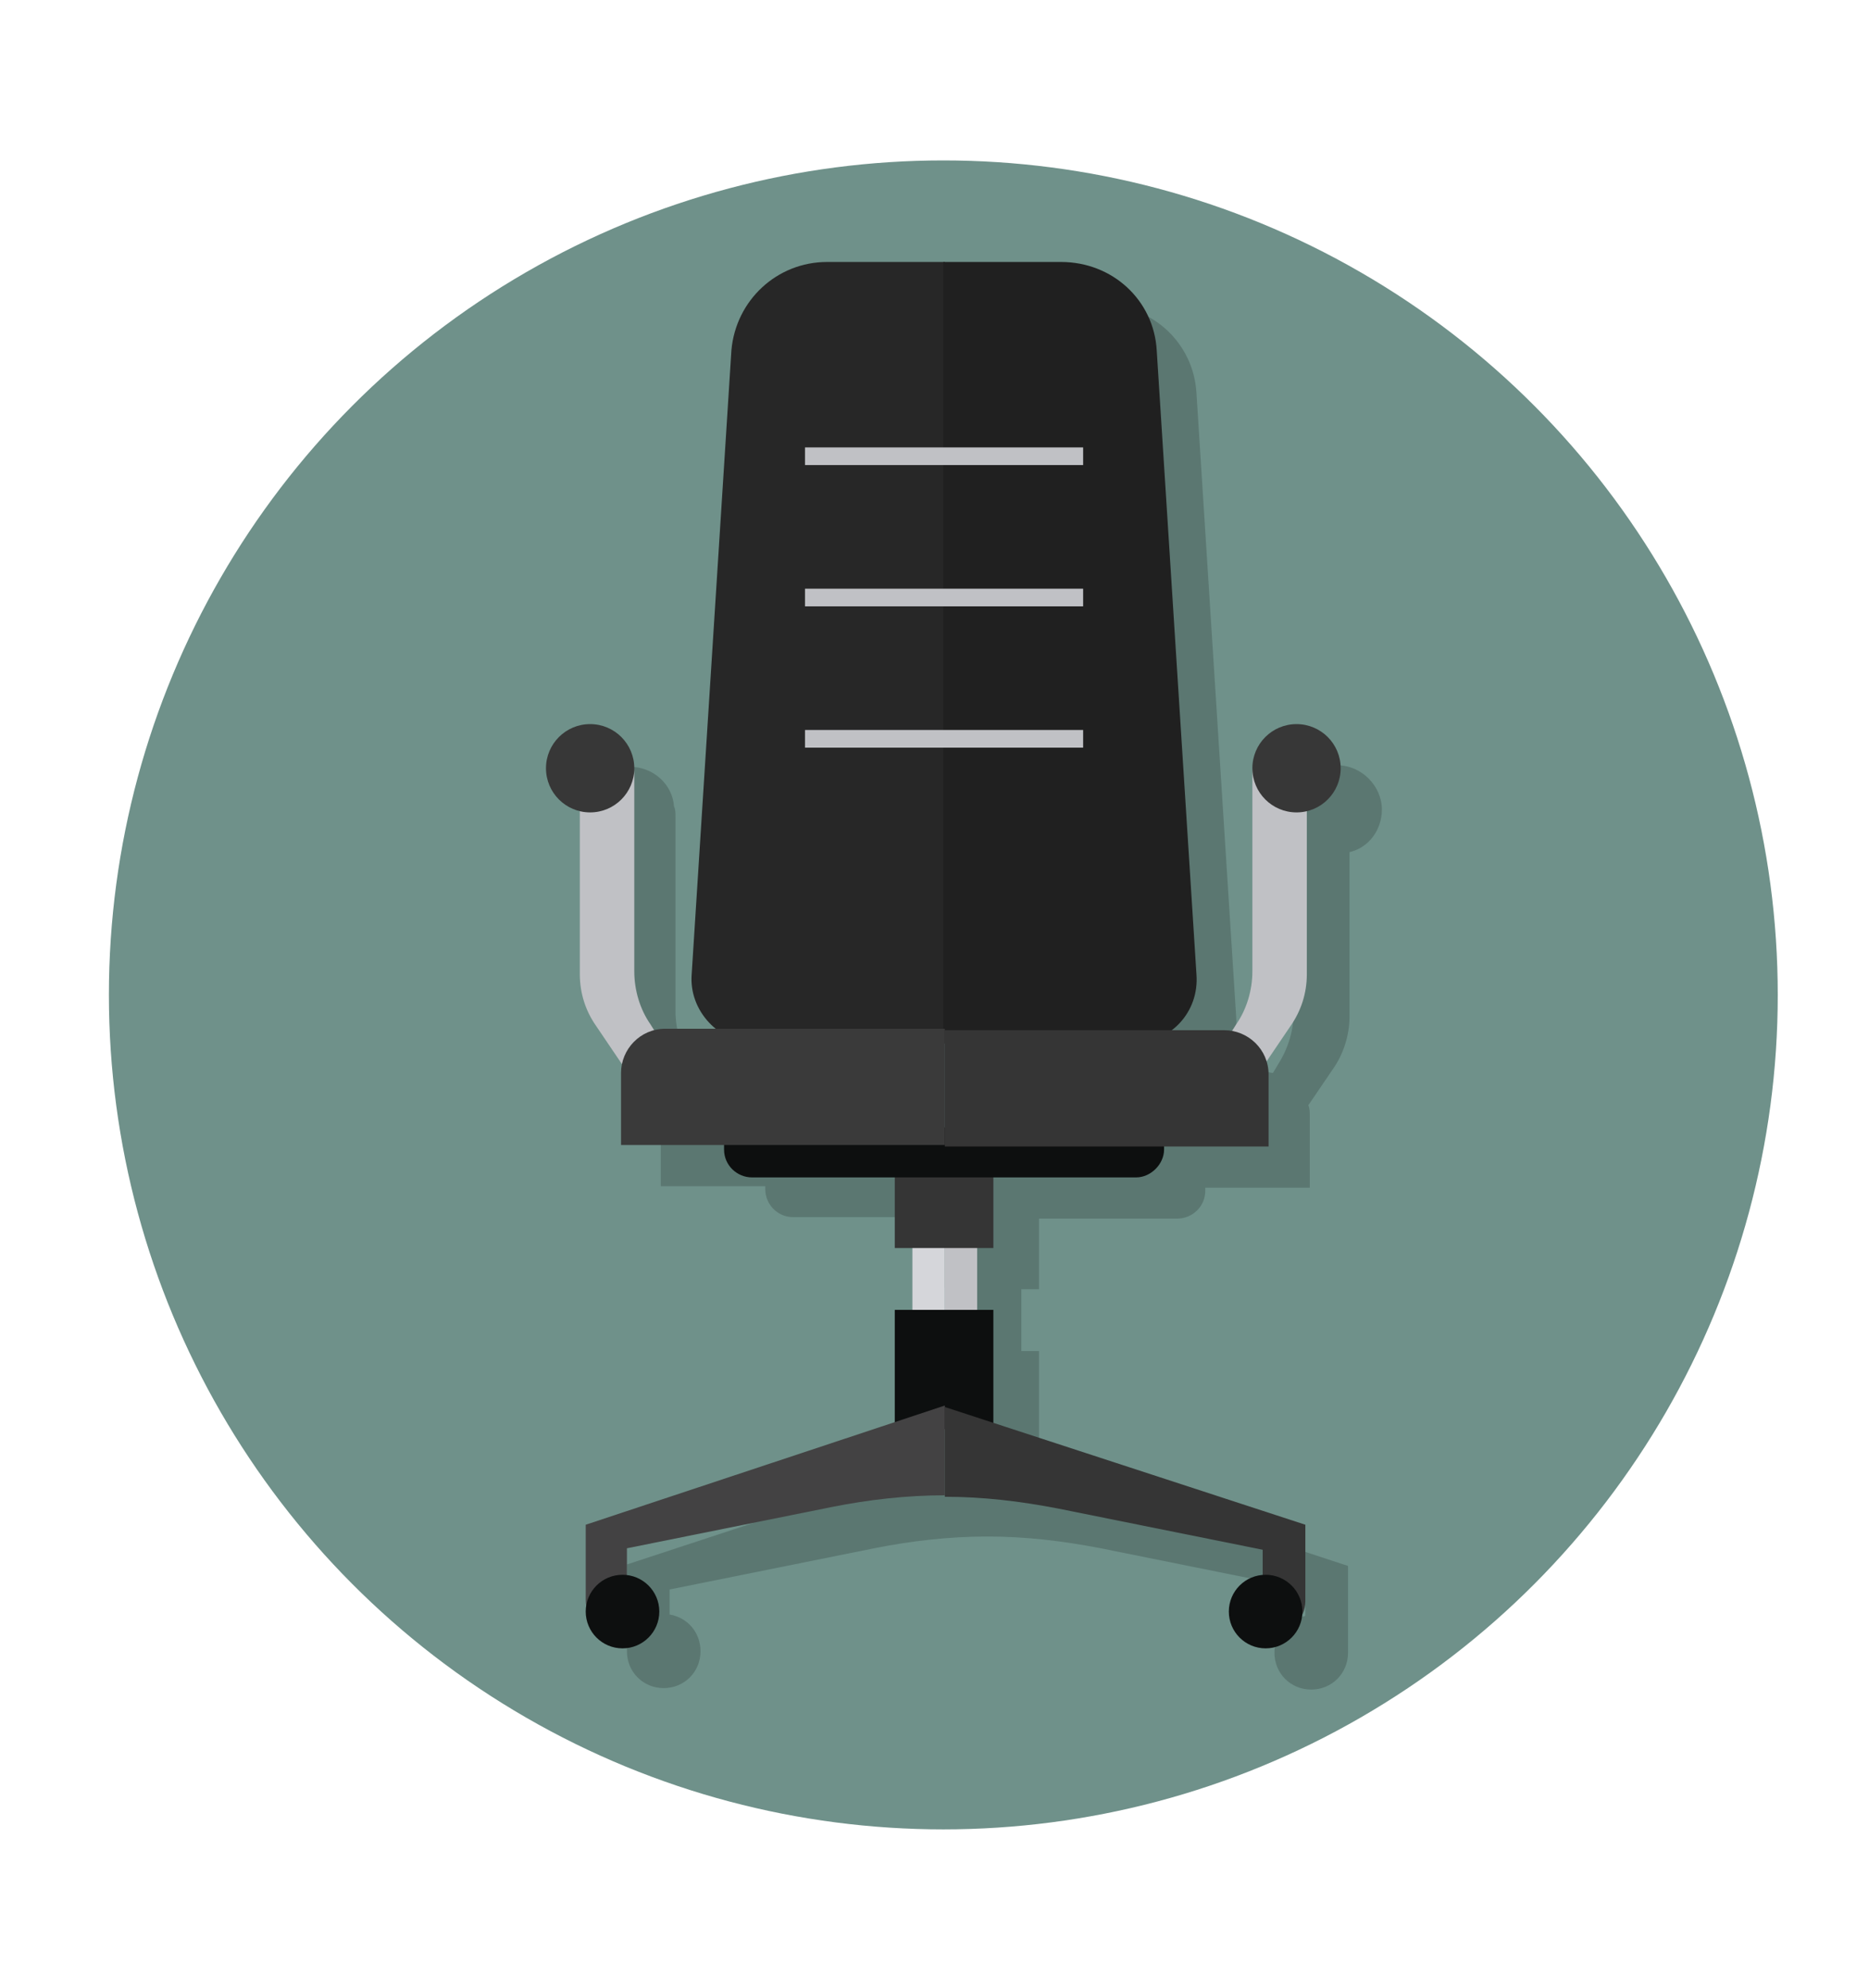 <?xml version="1.0" encoding="utf-8"?>
<!-- Generator: Adobe Illustrator 17.1.0, SVG Export Plug-In . SVG Version: 6.00 Build 0)  -->
<!DOCTYPE svg PUBLIC "-//W3C//DTD SVG 1.1//EN" "http://www.w3.org/Graphics/SVG/1.1/DTD/svg11.dtd">
<svg version="1.1" id="Layer_1" xmlns="http://www.w3.org/2000/svg" xmlns:xlink="http://www.w3.org/1999/xlink" x="0px" y="0px"
	 viewBox="0 0 127 135.1" enable-background="new 0 0 127 135.1" xml:space="preserve">
<g>
	<g>
		<circle fill="#6F918A" cx="64.1" cy="67.6" r="56.7"/>
	</g>
	<path opacity="0.2" fill="#0D0F0F" d="M90.9,52c-1.6,0-3,1.3-3,3c0,0.1,0,0.2,0,0.3c0,0.1,0,0.2,0,0.2v13.3c0,1.3-0.4,2.5-1.1,3.6
		l-0.3,0.5c-0.2,0-0.4-0.1-0.6-0.1h-3.5c1.1-0.9,1.7-2.2,1.6-3.7l-2.7-42.4c-0.2-3.4-3-6-6.5-6h-8l0,0h-8c-3.4,0-6.2,2.6-6.5,6
		L49.8,69c-0.1,1.5,0.6,2.9,1.6,3.7H48c-0.2,0-0.5,0-0.7,0.1L47,72.3c-0.7-1-1.1-2.3-1.1-3.6V55.5c0-0.3,0-0.5-0.1-0.7
		c-0.1-1.5-1.4-2.7-3-2.7c-1.6,0-3,1.3-3,3c0,1.4,1,2.6,2.3,2.9V69c0,1.3,0.4,2.5,1.1,3.5l1.8,2.6c0,0.2-0.1,0.4-0.1,0.6v4.9H52v0.2
		c0,1,0.8,1.9,1.9,1.9h9.7v4.8h1.2v4.2h-1.2v7.7l-21,6.9v5.1c0,0.1,0,0.3,0,0.4c0,0.1,0,0.3,0,0.4c0,1.4,1.1,2.5,2.5,2.5
		c1.4,0,2.5-1.1,2.5-2.5c0-1.3-0.9-2.3-2.1-2.5V108l13.9-2.8c2.5-0.5,5.1-0.8,7.7-0.8c2.6,0,5.1,0.3,7.7,0.8l13.9,2.8v1.8
		c-1.2,0.2-2.1,1.2-2.1,2.5c0,1.4,1.1,2.5,2.5,2.5c1.4,0,2.5-1.1,2.5-2.5c0-0.1,0-0.2,0-0.4c0-0.1,0-0.2,0-0.3v-5.2l-21-6.9v-7.7
		h-1.2v-4.2h1.2v-4.8H80c1,0,1.9-0.8,1.9-1.9v-0.2h7.1v-4.9c0-0.2,0-0.5-0.1-0.7l1.7-2.5c0.7-1,1.1-2.3,1.1-3.5V57.9
		c1.3-0.3,2.2-1.5,2.2-2.9C93.9,53.4,92.5,52,90.9,52z"/>
	<g>
		<g>
			<rect x="62" y="83.4" fill="#D5D6DA" width="2.2" height="6.9"/>
		</g>
		<g>
			<rect x="64.2" y="83.4" fill="#C0C1C5" width="2.2" height="6.9"/>
		</g>
	</g>
	<g>
		<g>
			<path fill="#272727" d="M64.2,17.8h-8c-3.4,0-6.2,2.6-6.5,6L47,66.2c-0.2,2.5,1.9,4.7,4.4,4.7h12.8h0L64.2,17.8L64.2,17.8z"/>
		</g>
		<g>
			<path fill="#202020" d="M81.3,66.2l-2.7-42.4c-0.2-3.4-3-6-6.5-6h-8v53.1h12.8C79.5,70.9,81.5,68.8,81.3,66.2z"/>
		</g>
	</g>
	<g>
		<path fill="#C0C1C5" d="M44.7,70.4l-0.5-0.8c-0.7-1-1.1-2.3-1.1-3.6V52.7c0-1.8-1.4-3.2-3.2-3.2l0,0c-1.3,0-2.1,1.3-1.6,2.4
			l1.1,2.3v12c0,1.3,0.4,2.5,1.1,3.5l2.3,3.4C42.7,73.2,44.4,73.2,44.7,70.4z"/>
	</g>
	<g>
		<path fill="#C0C1C5" d="M83.5,70.4l0.5-0.8c0.7-1,1.1-2.3,1.1-3.6V52.7c0-1.8,1.4-3.2,3.2-3.2l0,0c1.3,0,2.1,1.3,1.6,2.4l-1.1,2.3
			v12c0,1.3-0.4,2.5-1.1,3.5l-2.3,3.4C85.5,73.2,83.8,73.2,83.5,70.4z"/>
	</g>
	<g>
		<circle fill="#373737" cx="40.1" cy="52.2" r="3"/>
	</g>
	<g>
		<circle fill="#373737" cx="88.1" cy="52.2" r="3"/>
	</g>
	<g>
		<rect x="60.8" y="77.9" fill="#353535" width="6.7" height="6.9"/>
	</g>
	<g>
		<path fill="#0D0F0F" d="M77.2,80H51.1c-1,0-1.9-0.8-1.9-1.9v-1.5h29.9v1.5C79.1,79.1,78.2,80,77.2,80z"/>
	</g>
	<g>
		<rect x="60.8" y="89" fill="#0D0F0F" width="6.7" height="8.1"/>
	</g>
	<g>
		<g>
			<rect x="54.7" y="49.6" fill="#C0C1C5" width="18.9" height="1.2"/>
		</g>
		<g>
			<rect x="54.7" y="40" fill="#C0C1C5" width="18.9" height="1.2"/>
		</g>
		<g>
			<rect x="54.7" y="30.4" fill="#C0C1C5" width="18.9" height="1.2"/>
		</g>
	</g>
	<g>
		<g>
			<path fill="#3A3A3A" d="M45.2,69.9c-1.7,0-3,1.4-3,3v4.9h22v-7.9H45.2z"/>
		</g>
		<g>
			<path fill="#353535" d="M64.2,77.9h22V73c0-1.7-1.4-3-3-3h-19V77.9"/>
		</g>
	</g>
	<g>
		<path fill="#353535" d="M64.2,95.6v6.1c2.6,0,5.1,0.3,7.7,0.8l13.9,2.8v2.1l-1.4,3.5h2.2c1.1,0,2.1-0.9,2.1-2.1v-5.2L64.2,95.6z"
			/>
	</g>
	<g>
		<path fill="#434243" d="M39.8,103.6v5.1c0,1.2,1,2.1,2.1,2.1H44l-1.4-3.5v-2.1l13.9-2.8c2.5-0.5,5.1-0.8,7.7-0.8v-6.1L39.8,103.6z
			"/>
	</g>
	<g>
		<circle fill="#0D0F0F" cx="42.3" cy="109.5" r="2.5"/>
	</g>
	<g>
		<circle fill="#0D0F0F" cx="86" cy="109.5" r="2.5"/>
	</g>
</g>
</svg>
